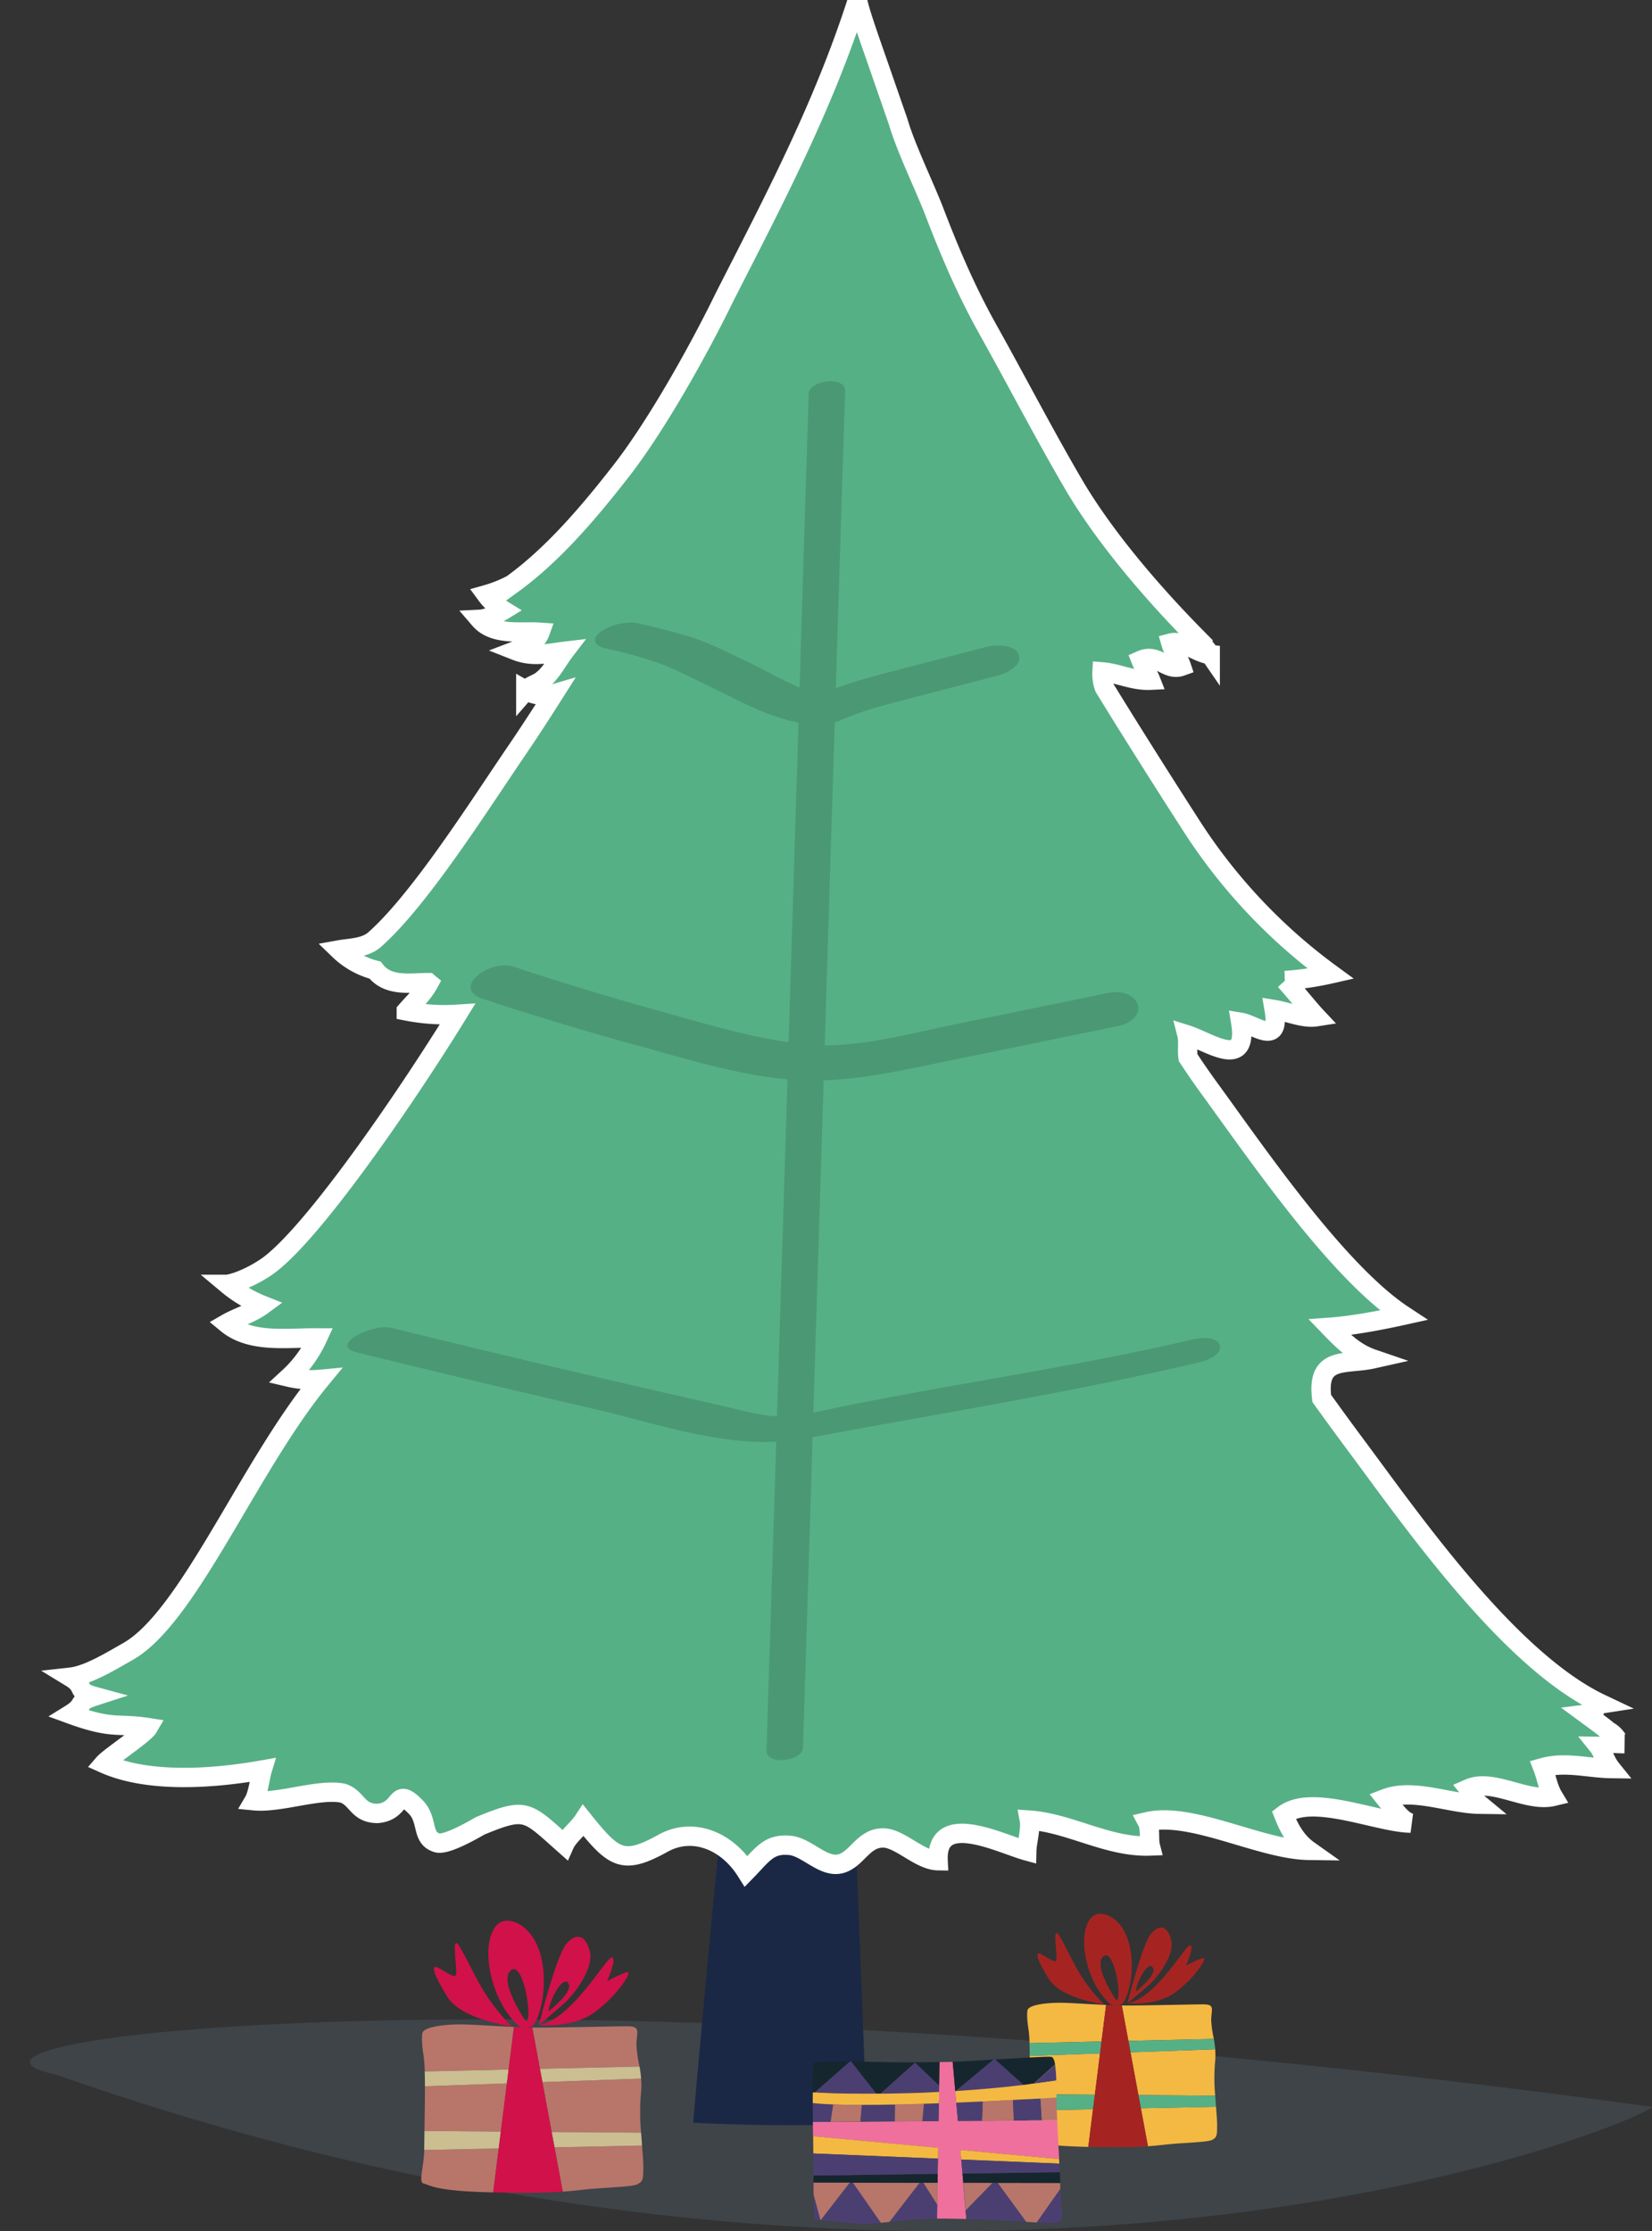 <svg xmlns="http://www.w3.org/2000/svg" xmlns:xlink="http://www.w3.org/1999/xlink" width="683" height="922.068" viewBox="0 0 683 922.068">
  <rect x="0" y="0" width="683" height="922.068" fill="#333333" stroke="none"/>
  <defs>
    <clipPath id="clip-path">
      <rect id="Rechteck_295" data-name="Rechteck 295" width="683" height="878.326" fill="none"/>
    </clipPath>
    <clipPath id="clip-path-2">
      <rect id="Rechteck_177" data-name="Rechteck 177" width="91.816" height="112.419" fill="#b8756a"/>
    </clipPath>
    <clipPath id="clip-path-3">
      <rect id="Rechteck_177-2" data-name="Rechteck 177" width="78.791" height="96.472" fill="#b8756a"/>
    </clipPath>
  </defs>
  <g id="baum4" transform="translate(602 1097.163)">
    <path id="Pfad_3735" data-name="Pfad 3735" d="M3089.949,848.4c-69.991-15.067,207.473-48.933,659.914,13.333C3748.238,867.067,3471.524,982.667,3089.949,848.4Z" transform="translate(-3668.863 -1088.164)" fill="#83b1c9" opacity="0.14"/>
    <g id="baum3" transform="translate(-602 -1097.163)">
      <g id="Gruppe_1523" data-name="Gruppe 1523" clip-path="url(#clip-path)">
        <path id="Pfad_2387" data-name="Pfad 2387" d="M110.013,221.99Q96.462,346.713,85.489,471.628c23.911,1.189,47.9,1.336,71.826.433l-9.644-245.918c-.08-2.118-.235-4.4-1.8-6.048-1.877-1.978-5.169-2.4-8.146-2.56A117.82,117.82,0,0,0,112.95,218.8" transform="translate(201.081 405.683)" fill="#1b2845"/>
        <path id="Pfad_2388" data-name="Pfad 2388" d="M671.665,720.643c-3.047-.04-2.935-3.351-6.7-5.223-1.395-1.359-7.956-6.078-9.159-6.964,6.383-.817,1.279-3.493,6.19-4.256-38.187-18.073-78.1-75.588-101.725-107.331-5.092-6.842-9.644-13.1-13.811-18.9-2.28-17.8,9.865-13.822,21.108-16.341-7.549-2.583-12.53-7.642-17.776-13.079,10.271-.737,22.386-3.173,30.474-4.959-27.29-17.927-60.761-67.011-79.989-93.39-3.262-4.474-6.275-8.852-9.084-13.122-.469-2.766.2-6.848-.453-9.4,9.074,2.852,25.55,14.911,22.215-5.162,6.067.992,16.519,10.239,13.838-5.274,6.071.995,12.095,3.809,17.448,2.97-3.134-3.334-8.129-9.651-12.926-14.974a121.437,121.437,0,0,0,18.9-2.755,229.634,229.634,0,0,1-58.364-62.324c-12.772-19.841-25.4-39.912-35.275-55.987a16.51,16.51,0,0,1-.955-6.5c6.842.547,12.862,3.815,20.106,3.46-1.079-2.746-2.916-5.5-4-8.25,6.929-3.09,10.552,4.7,16.7,2.5-1.066-3.2-3.288-5.962-4.344-9.617,4.981-1.3,10.948,4.248,16.265,4.773a52.247,52.247,0,0,0-5.95-7.172c.04-.014.094-.009.134-.026-16.7-16.932-36.545-39.562-49.826-61.72-12.017-20.383-23.968-43.4-35.328-63.772-7.321-13.025-14.126-26.907-23.133-50.469-3.717-9.726-11.867-26.483-14.9-37.071-3.7-10.6-5.575-16.081-9.55-27.472C359.328,15.771,355.118,3.8,354.528,0l-.094.226c-14.263,44.449-34.973,83.433-54.965,122.72-11.055,22.7-28.332,53.212-42.3,71.222-13.871,17.884-28.791,35.274-45.509,47.353a54.279,54.279,0,0,1-10.623,4.251,24.957,24.957,0,0,0,7.029,6.464c-3.386,2.078-6.8,3.574-9.792,3.723,5.93,6.908,17.025,4.784,25.014,5.346-1.633,4.532-6.624,6.283-10.083,7.6,7.167,2.829,13.308,1.089,20.18.275-2.752,3.6-5.544,9.026-9.037,11.709-1.948,1.8-5,2.21-6.959,4.457a14.944,14.944,0,0,0,11.6,1.387c-5.216,8.221-10.358,16.124-15.215,23.255-15.936,23.376-40.256,61.869-58.88,78.333-4.013,3.54-10.14,3.44-14.736,4.271a33.411,33.411,0,0,0,14.927,8.353c5.34,7.071,14.86,5.151,21.946,5.171.077.072.161.138.245.206-2.4,4.414-6.2,7.954-9.285,11.491a81.132,81.132,0,0,0,21.125,1.373c-19.087,31.029-57.425,87.629-77.159,103.085-4.663,3.652-12.607,7.7-17.957,8.548a52.991,52.991,0,0,0,14.485,8.622c-4.626,3.414-10.17,4.9-14.763,7.542,10.087,8.333,25,5.8,37.564,5.977a51.231,51.231,0,0,1-11.81,16.224,40.34,40.34,0,0,0,13.03.889C102.77,606.14,77.927,668.5,52.786,682.613c-6.466,3.626-16.217,9.735-23.665,10.558,6.755,4.113,1.762,5.708,9.8,7.9-7.76,2.514-3.133,3.246-9.8,7.385C46.861,714.92,48.283,712,61.189,714c-1.586,2.712-15.882,12.126-18.232,14.826,18.842,8.447,46.323,6.091,65.447,2.709-.828,2.72-1.76,9.992-3.349,12.7,10.64,1.055,26.784-5.1,36.642-3.142,6.051,1.9,5.9,8.275,14.273,8.39,10.68-.768,7.137-11.741,16.057-2.514,5.2,5.532,1.984,12.77,8.793,14.685,3.795.96,14.6-5.263,17.689-7.043,19.231-7.934,19.188-6.111,34.859,7.756,1.609-3.62,5.481-6.3,7.857-9.906,12.577,15.648,16.318,18.428,32.526,9.545,12.356-7.114,26.7-1.459,34.772,11.4,7.026-7.186,9.416-11.706,18.534-10.672,6.835,1,13.492,9.287,20.391,7.559s9.393-10.795,17.773-10.68c6.848.092,15.014,9.3,22.627,9.408-1.029-20.951,26.066-6.928,36.662-4.05.087-3.64,1.74-9.081,1.063-12.733,16.734,1.141,32.489,11.365,50.024,10.695-.7-2.74.174-7.281-1.287-10.032,18.386-4.3,46.96,11.563,66.758,11.832-5.243-3.712-8.159-9.213-10.318-14.7,11.639-8.943,38.771,3.259,52.481,3.445-3.788-.963-6.728-5.552-10.425-10.156,11.531-4.394,26.609,2.181,38.794,2.348-2.239-1.852-2.94-4.592-4.418-6.432,10.006-4.414,24.236,5.79,34.966,3.208-2.2-3.675-2.853-8.235-4.291-11.9,9.2-2.606,19.037.258,28.178.384-2.222-2.76-3.64-7.332-5.119-9.172,1.706.023,3.993-.984,5.119-1.108,2.511-.263.314-.073,5.631,0" fill="#56b085" stroke="#fff" stroke-width="8"/>
        <path id="Pfad_2389" data-name="Pfad 2389" d="M392.024,451.029c-49.7,11.683-100.745,18.46-150.776,28.971-1.934.407-3.842.826-5.745,1.218q2.132-68.661,4.26-137.324c17.357-.588,34.366-4.523,51.241-7.983l70.261-14.4c13.988-2.866,9.654-16.516-4.284-13.661q-31.492,6.458-62.99,12.913c-17.471,3.583-35.613,8.628-53.778,8.654q2.052-66.76,4.143-133.523a17.741,17.741,0,0,0,1.75-.525q3.872-1.7,7.878-3.144c1.338-.482,2.685-.937,4.039-1.379q.87-.288,1.746-.559-1.428.447.613-.172c5.353-1.528,10.737-2.95,16.137-4.348l34.658-8.986c4.039-1.046,10.7-4.093,9.285-8.614-1.368-4.366-9.141-4.512-13.077-3.491l-35.921,9.313c-8.974,2.328-18.008,4.684-26.673,7.791Q246.7,120.4,248.653,59.025c.208-6.472-14.9-4.5-15.078,1.052q-1.936,60.736-3.768,121.476c-7.934-3.4-15.43-7.834-23.056-11.377-6.664-3.093-13.006-6.507-20.089-8.886-7.629-2.563-15.574-4.406-23.478-6.229-5.011-1.155-12.034.7-15.812,3.623-3.65,2.821-2.383,5.658,2.1,6.69a183.933,183.933,0,0,1,22.144,6.08c6.8,2.5,13.12,5.911,19.593,8.969,12.43,5.865,24.112,12.907,38.154,15.653q-2.052,66.025-4.1,132.053c-18.43-2.62-36.77-8.3-54.392-13.186q-29.918-8.285-59.235-18.015c-9.9-3.265-26.106,8.892-12.788,13.283q31.6,10.422,63.841,19.279c19.935,5.435,41.084,12.108,62.1,13.988q-2.142,69.611-4.321,139.224a34.831,34.831,0,0,1-3.634-.221c-7.127-1.043-14.2-3-21.165-4.578q-22.154-5-44.262-10.133-45.445-10.551-90.712-21.659c-7.029-1.723-26.21,7.229-13.727,10.288q48.944,12,98.083,23.367c23.954,5.535,49.829,14.647,75.088,13.507-.03.949-.06,1.9-.087,2.849q-1.941,62.34-3.922,124.674c-.208,6.472,14.9,4.495,15.078-1.055q2.046-64.18,3.982-128.361c53.239-9.889,107.272-18.58,159.789-30.926,13.325-3.13,10.519-12.595-2.953-9.428" transform="translate(100.77 102.601)" fill="#489470" opacity="0.81"/>
      </g>
    </g>
    <g id="Gruppe_1905" data-name="Gruppe 1905" transform="translate(-427.841 -303.343)">
      <g id="Gruppe_334" data-name="Gruppe 334" transform="translate(0)">
        <g id="Gruppe_332" data-name="Gruppe 332" transform="translate(0 0)" clip-path="url(#clip-path-2)">
          <path id="Pfad_1199" data-name="Pfad 1199" d="M55.958,40.865c0,5.437,0,6.211-2.329,7.5C51.3,49.671,39.916,49.671,30.863,50.7c-2.75.309-5.343.587-8.23.788l-3.4-18.309,36.2-.742c.281,3.524.53,6.552.53,8.431" transform="translate(35.858 60.481)" fill="#b8756a"/>
          <path id="Pfad_1200" data-name="Pfad 1200" d="M58.3,45.112,21.3,44.831,17.484,24.225,58.3,22.778a33.9,33.9,0,0,1-.109,6.586A92.318,92.318,0,0,0,58.3,45.112" transform="translate(32.604 42.475)" fill="#b8756a"/>
          <path id="Pfad_1201" data-name="Pfad 1201" d="M60.373,31.877l-41.187.931L16.021,15.725c.914.032,1.813.032,2.7.032,11.648,0,30.547-.53,36.5-.53S59.1,17.559,59.1,22.991a55.5,55.5,0,0,0,1.275,8.887" transform="translate(29.876 28.394)" fill="#b8756a"/>
          <path id="Pfad_1202" data-name="Pfad 1202" d="M58.963,26.021,18.152,27.468l-1.026-5.5,41.187-.931a46.908,46.908,0,0,1,.65,4.982" transform="translate(31.936 39.232)" fill="#cbbe90"/>
          <path id="Pfad_1203" data-name="Pfad 1203" d="M56.2,36.083,20,36.828l-1.18-6.351,36.993.281c.123,1.831.264,3.63.387,5.326" transform="translate(35.089 56.832)" fill="#cbbe90"/>
          <path id="Pfad_1204" data-name="Pfad 1204" d="M38.149,16.008l-2.206,17.6L1.25,34.4A53.91,53.91,0,0,0,.783,27.9c-.249-1.55-1.026-6.735-.513-9.316s8.806-3.63,15.53-3.63c4.83,0,13.513.665,22.348,1.051" transform="translate(0.185 27.891)" fill="#b8756a"/>
          <path id="Pfad_1205" data-name="Pfad 1205" d="M34.548,23.467l-2.5,19.907L.463,43.128c.092-5.432.218-12.393.2-18.463Z" transform="translate(0.863 43.76)" fill="#b8756a"/>
          <path id="Pfad_1206" data-name="Pfad 1206" d="M32.026,32.856,29.76,51q-.911-.026-1.865-.046C5.378,50.437,3.295,47.844.966,47.332c-2.277-.513.175-6.755.264-13.837Z" transform="translate(0 61.268)" fill="#b8756a"/>
          <path id="Pfad_1207" data-name="Pfad 1207" d="M32.111,30.576l-.885,6.987L.429,38.2v-.4c0-1.69.049-4.332.095-7.468Z" transform="translate(0.8 56.558)" fill="#cbbe90"/>
          <path id="Pfad_1208" data-name="Pfad 1208" d="M35.193,21.467,34.48,27.2.6,28.394C.578,26.2.561,24.108.5,22.258Z" transform="translate(0.934 40.03)" fill="#cbbe90"/>
          <path id="Pfad_1209" data-name="Pfad 1209" d="M35.844,87.308,32.028,66.7,31,61.2,27.834,44.122c-.819-.011-1.659-.037-2.492-.054a5.314,5.314,0,0,0,2.475-.57c2.129-1.163,6.79-13.774,3.885-27.562S18.888-1.923,14.416.8s-6.583,12.622-2.7,25.233S22.586,43.7,22.586,43.7a10.233,10.233,0,0,0,2.26.358Q22.565,44,20.271,43.9L18.065,61.5l-.716,5.73-2.5,19.91-.885,6.987L11.7,112.264c14.49.3,22.36.158,28.731-.3l-3.4-18.306ZM18.888,20.591c5.048-4.655,9.319,19.8,6.4,21.153,0,0-11.448-16.492-6.4-21.153" transform="translate(18.062 0.001)" fill="#d11149"/>
          <path id="Pfad_1210" data-name="Pfad 1210" d="M24.471,26.251C18.776,18.229,12.562,2.957,11.01,3.215s.776,12.425-.258,13.459-6.99-3.621-8.285-3.621S1.433,15.9,7.388,25.477,34.045,37.641,34.045,37.641s-3.882-3.366-9.574-11.39" transform="translate(3.423 5.989)" fill="#d11149"/>
          <path id="Pfad_1211" data-name="Pfad 1211" d="M53.979,11.516c-.776-.776-8.8,3.624-8.8,3.624s4.14-9.058,2.068-9.838S30.943,30.927,16.963,33.256c0,0,13.98,1.556,23.3-5.434s14.5-15.533,13.719-16.306" transform="translate(31.632 9.855)" fill="#d11149"/>
          <path id="Pfad_1212" data-name="Pfad 1212" d="M16.969,38.777c.4-.324,6.9-5.715,10.468-8.912C31.118,26.558,39.661,15.887,38.108,8.7,36.553,1.523,32.3.357,28.213,5.4c-3.73,4.612-10.047,28.685-11.1,32.8-.092.338-.14.544-.14.573M29.193,21.525C31.522,25,21.026,33.17,21.026,33.17c.2-4.469,5.838-15.158,8.167-11.645" transform="translate(31.643 4.317)" fill="#d11149"/>
        </g>
      </g>
    </g>
    <g id="Gruppe_1904" data-name="Gruppe 1904" transform="translate(-177.59 -306.209)">
      <g id="Gruppe_334-2" data-name="Gruppe 334" transform="translate(0 0)">
        <g id="Gruppe_332-2" data-name="Gruppe 332" transform="translate(0 0)" clip-path="url(#clip-path-3)">
          <path id="Pfad_1199-2" data-name="Pfad 1199" d="M50.748,39.669c0,4.666,0,5.33-2,6.436s-11.768,1.121-19.537,2c-2.36.266-4.585.5-7.063.676L19.229,33.071l31.064-.637c.241,3.024.455,5.622.455,7.235" transform="translate(28.043 47.301)" fill="#f4b942"/>
          <path id="Pfad_1200-2" data-name="Pfad 1200" d="M52.506,41.944,20.761,41.7,17.484,24.019l35.022-1.241a29.094,29.094,0,0,1-.093,5.652,79.222,79.222,0,0,0,.093,13.514" transform="translate(25.498 33.219)" fill="#f4b942"/>
          <path id="Pfad_1201-2" data-name="Pfad 1201" d="M54.082,29.515l-35.344.8L16.021,15.655c.784.027,1.556.027,2.316.027,10,0,26.214-.455,31.32-.455s3.331,2,3.331,6.662a47.628,47.628,0,0,0,1.094,7.626" transform="translate(23.365 22.206)" fill="#f4b942"/>
          <path id="Pfad_1202-2" data-name="Pfad 1202" d="M53.028,25.314,18.006,26.556l-.88-4.718,35.344-.8a40.253,40.253,0,0,1,.558,4.275" transform="translate(24.976 30.682)" fill="#56b085"/>
          <path id="Pfad_1203-2" data-name="Pfad 1203" d="M50.894,35.288l-31.064.639-1.013-5.45,31.745.241c.106,1.571.226,3.115.332,4.57" transform="translate(27.442 44.447)" fill="#56b085"/>
          <path id="Pfad_1204-2" data-name="Pfad 1204" d="M32.751,15.859l-1.893,15.1L1.087,31.64a46.262,46.262,0,0,0-.4-5.573c-.214-1.33-.88-5.78-.44-7.995S7.8,14.957,13.573,14.957c4.145,0,11.6.57,19.178.9" transform="translate(0.145 21.813)" fill="#f4b942"/>
          <path id="Pfad_1205-2" data-name="Pfad 1205" d="M29.713,23.467,27.567,40.55l-27.1-.211C.542,35.678.65,29.7.635,24.495Z" transform="translate(0.675 34.223)" fill="#f4b942"/>
          <path id="Pfad_1206-2" data-name="Pfad 1206" d="M27.483,32.856,25.538,48.422q-.782-.022-1.6-.039c-19.323-.44-21.11-2.665-23.109-3.1-1.954-.44.15-5.8.226-11.874Z" transform="translate(0 47.916)" fill="#f4b942"/>
          <path id="Pfad_1207-2" data-name="Pfad 1207" d="M27.616,30.541l-.76,6L.429,37.086v-.347c0-1.45.042-3.717.081-6.409Z" transform="translate(0.626 44.232)" fill="#56b085"/>
          <path id="Pfad_1208-2" data-name="Pfad 1208" d="M30.272,21.467l-.612,4.917L.582,27.411C.567,25.531.553,23.734.5,22.146Z" transform="translate(0.731 31.307)" fill="#56b085"/>
          <path id="Pfad_1209-2" data-name="Pfad 1209" d="M32.133,74.923,28.859,57.24l-.88-4.718L25.26,37.863c-.7-.01-1.423-.032-2.139-.047a4.561,4.561,0,0,0,2.124-.489c1.827-1,5.826-11.82,3.334-23.652S17.582-1.65,13.745.683,8.1,11.514,11.427,22.336,20.756,37.5,20.756,37.5a8.782,8.782,0,0,0,1.94.307q-1.958-.048-3.926-.133l-1.893,15.1-.615,4.917L14.118,74.776l-.76,6L11.414,96.338c12.434.256,19.188.135,24.655-.256L33.149,80.373ZM17.582,17.67c4.332-3.995,8,16.992,5.492,18.153,0,0-9.824-14.153-5.492-18.153" transform="translate(14.126 0)" fill="#a52422"/>
          <path id="Pfad_1210-2" data-name="Pfad 1210" d="M21.26,22.982C16.373,16.1,11.041,2.993,9.708,3.215s.666,10.662-.221,11.549-6-3.107-7.11-3.107S1.49,14.1,6.6,22.319,29.476,32.757,29.476,32.757a59.624,59.624,0,0,1-8.216-9.775" transform="translate(2.677 4.684)" fill="#a52422"/>
          <path id="Pfad_1211-2" data-name="Pfad 1211" d="M48.728,10.632c-.666-.666-7.55,3.11-7.55,3.11S44.73,5.968,42.953,5.3,28.96,27.29,16.963,29.288c0,0,12,1.335,19.992-4.664S49.394,11.3,48.728,10.632" transform="translate(24.739 7.707)" fill="#a52422"/>
          <path id="Pfad_1212-2" data-name="Pfad 1212" d="M16.969,33.6c.347-.278,5.92-4.9,8.983-7.648,3.159-2.837,10.49-11.994,9.157-18.165S30.126.635,26.618,4.967C23.417,8.925,18,29.583,17.089,33.113c-.079.29-.12.467-.12.492m10.49-14.8c2,2.984-7.009,9.993-7.009,9.993.172-3.835,5.01-13.007,7.009-9.993" transform="translate(24.747 3.377)" fill="#a52422"/>
        </g>
      </g>
    </g>
    <g id="Layer_3" transform="translate(-266.021 -247.133)">
      <path id="Pfad_1042" data-name="Pfad 1042" d="M62.235,50.907,61.9,47.023l-.5-5.767-.357-3.979,40.82,3.789c-.214-3.789-.429-8.007-.62-12.01-.072-1.382-.119-2.74-.191-4.051l-6.243.048-11.7.1-13.178.1L60,25.315l-.667-7.578-.405-4.647v-.119L57.85.89c-1.692.048-3.527.1-5.457.119l-.167,9.77-.048,2.6-.071,4.647-.119,7.363-6.72.048L33.9,25.505l-14.226.1-12.344.1L.04,25.744c0,1.954.048,3.956.071,5.91L51.8,36.443,51.726,40.9l-.1,6.291-.048,3.717-.143,9.126-.1,5.647h3.67c1.644,0,3.265.048,4.814.071,1.239,0,2.454.048,3.646.071l-.31-3.5-1-11.414Z" transform="translate(0.049 1.223)" fill="#ef709d"/>
      <path id="Pfad_1043" data-name="Pfad 1043" d="M42.558,15.983l-13.178.1.334-7.959c4.48-.214,8.7-.429,12.51-.62l.357,8.507Z" transform="translate(40.625 10.364)" fill="#b8756a"/>
      <path id="Pfad_1044" data-name="Pfad 1044" d="M43.211,1.058l-.167,9.77L33.107,1.32l-14.3,12.8H17.046L6.68.82c3.36.024,6.887.1,10.1.191C24.028,1.225,34.465,1.225,43.211,1.058Z" transform="translate(9.232 1.126)" fill="#16262e"/>
      <path id="Pfad_1045" data-name="Pfad 1045" d="M56.443,3.212,47.65,11.1c-1.43.191-2.86.357-4.265.524L31.66,1.139C41.668.52,53.559-.171,54.918.043c.739.119,1.239,1.311,1.549,3.169Z" transform="translate(43.778 -0.003)" fill="#16262e"/>
      <path id="Pfad_1046" data-name="Pfad 1046" d="M66.569,21.831,25.987,20.139,25.63,16.16l40.82,3.789c.048.643.071,1.263.1,1.882Z" transform="translate(35.439 22.34)" fill="#f4b942"/>
      <path id="Pfad_1047" data-name="Pfad 1047" d="M66.415,24.524,40.56,24.476H26.334L26,20.568l40.224-.548c.1,1.787.167,3.312.214,4.48Z" transform="translate(35.951 27.678)" fill="#16262e"/>
      <path id="Pfad_1048" data-name="Pfad 1048" d="M46.808,16.271l-11.7.1L34.75,7.86c4.456-.238,8.364-.453,11.39-.62l.643,9.031Z" transform="translate(48.052 10.004)" fill="#4b3f72"/>
      <path id="Pfad_1049" data-name="Pfad 1049" d="M35.858,7.774l-.334,7.959-9.937.071L24.92,8.227c3.765-.167,7.435-.31,10.938-.477Z" transform="translate(34.457 10.71)" fill="#4b3f72"/>
      <path id="Pfad_1050" data-name="Pfad 1050" d="M46.427,16.445l-6.243.048L39.54,7.461c3.312-.191,5.624-.334,6.577-.381,0,2.335.143,5.671.31,9.365Z" transform="translate(54.676 9.783)" fill="#b8756a"/>
      <path id="Pfad_1051" data-name="Pfad 1051" d="M52.844,10.989C43.1,12.156,33.685,12.966,24.82,13.514L40.4.528c.238,0,.477-.048.715-.048Z" transform="translate(34.319 0.656)" fill="#4b3f72"/>
      <path id="Pfad_1052" data-name="Pfad 1052" d="M47.664,7.961q-4.683.715-9.294,1.287L47.163,1.36a51.688,51.688,0,0,1,.5,6.624Z" transform="translate(53.058 1.873)" fill="#4b3f72"/>
      <path id="Pfad_1053" data-name="Pfad 1053" d="M66.571,11.16c-.953.048-3.265.191-6.577.381-3.026.167-6.934.381-11.39.62-3.789.191-8.031.405-12.51.62-3.527.143-7.173.31-10.938.477l-.214-2.478L24.75,8.586V8.467h.167c8.841-.548,18.277-1.358,28.023-2.526,1.43-.167,2.836-.357,4.265-.524Q61.817,4.845,66.5,4.13c.048,1.93.071,4.051.071,6.2v.834Z" transform="translate(34.222 5.704)" fill="#f4b942"/>
      <path id="Pfad_1054" data-name="Pfad 1054" d="M25.869,8.084l-.119,7.363-6.72.048.667-7.22c2.073-.071,4.123-.119,6.172-.214Z" transform="translate(26.312 11.138)" fill="#4b3f72"/>
      <path id="Pfad_1055" data-name="Pfad 1055" d="M22.612,8.28l-.1,6.982-14.226.1.572-6.91c4.313,0,8.96-.071,13.75-.167Z" transform="translate(11.459 11.443)" fill="#4b3f72"/>
      <path id="Pfad_1056" data-name="Pfad 1056" d="M8.469,8.626,7.4,15.8l-7.292.048C.081,13.153.034,10.508.01,8.03c2.264.262,5.123.429,8.436.572Z" transform="translate(0.008 11.097)" fill="#4b3f72"/>
      <path id="Pfad_1057" data-name="Pfad 1057" d="M16.026,8.447l-.572,6.91-12.344.1L4.182,8.28c3.5.119,7.506.191,11.843.191Z" transform="translate(4.295 11.443)" fill="#b8756a"/>
      <path id="Pfad_1058" data-name="Pfad 1058" d="M26.294,8.15l-.667,7.22-11.367.071.1-6.982c3.908-.071,7.911-.191,11.939-.31Z" transform="translate(19.715 11.263)" fill="#b8756a"/>
      <path id="Pfad_1059" data-name="Pfad 1059" d="M25.786,14.14c-11.3.048-20.136-.262-25.426-.524l.286-.334L14.872.82h.548Z" transform="translate(0.492 1.126)" fill="#4b3f72"/>
      <path id="Pfad_1060" data-name="Pfad 1060" d="M36.015,10.548l-.048,2.6c-8.817.453-16.99.643-24.187.691l14.3-12.8,9.937,9.508Z" transform="translate(16.285 1.43)" fill="#4b3f72"/>
      <path id="Pfad_1061" data-name="Pfad 1061" d="M52.23,6.148V8.411l-.071,2.383-6.172.214c-4.027.119-8.031.238-11.939.31-4.79.1-9.436.167-13.75.167s-8.34-.071-11.843-.191c-3.312-.119-6.172-.31-8.436-.572V6.267c.262,0,.548.024.858.048h.1c.572.024,1.191.048,1.883.1H2.9c.691.024,1.43.048,2.192.1.572,0,1.191.048,1.835.071.643,0,1.334.048,2.049.071.453,0,.929.024,1.43.048h.143c.739,0,1.5.048,2.311.048.6,0,1.215,0,1.859.048h3.646c2.5.024,5.147.048,7.935.024h2.574c1.239,0,2.5,0,3.789-.048h.1c.739,0,1.5-.024,2.264-.048.906,0,1.835-.048,2.788-.071h.5l2.6-.071c1.239-.048,2.478-.071,3.717-.119h.119c1.191-.048,2.407-.1,3.646-.167,1.287-.048,2.574-.119,3.884-.191Z" transform="translate(0.022 8.428)" fill="#f4b942"/>
      <path id="Pfad_1062" data-name="Pfad 1062" d="M51.526,20.31l-.048,3.717H44.068L16.4,23.98H.15V21l51.376-.691Z" transform="translate(0.201 28.079)" fill="#16262e"/>
      <path id="Pfad_1063" data-name="Pfad 1063" d="M51.776,18.58,51.7,23.036.161,20.915C.138,18.7.114,16.268.09,13.79Z" transform="translate(0.119 19.062)" fill="#f4b942"/>
      <path id="Pfad_1064" data-name="Pfad 1064" d="M58.026,24.354l-9.77,13.892c-1.406-.1-2.86-.191-4.385-.286L32.1,21.9l25.855.048c.024.739.048,1.358.048,1.787v.643Z" transform="translate(44.387 30.278)" fill="#b8756a"/>
      <path id="Pfad_1065" data-name="Pfad 1065" d="M38.245,21.9,27.117,33.294,26.14,21.88Z" transform="translate(36.144 30.25)" fill="#b8756a"/>
      <path id="Pfad_1066" data-name="Pfad 1066" d="M51.571,37.937c-1.1-.071-2.192-.119-3.312-.191-6.005-.334-13.225-.739-21.4-.953l-.31-3.5,11.1-11.39H39.8L51.571,37.961Z" transform="translate(36.711 30.278)" fill="#4b3f72"/>
      <path id="Pfad_1067" data-name="Pfad 1067" d="M48.946,36c-.548,1.239-4.694,1.144-10.056.81L48.66,22.92c.1,4.551,1.072,11.366.286,13.082Z" transform="translate(53.777 31.688)" fill="#4b3f72"/>
      <path id="Pfad_1068" data-name="Pfad 1068" d="M25.134,21.87l-.143,9.15L19.2,21.87Z" transform="translate(26.547 30.236)" fill="#b8756a"/>
      <path id="Pfad_1069" data-name="Pfad 1069" d="M34.636,21.884,22.149,38.064c-1.263.119-2.5.238-3.646.357L6.97,21.86l27.666.048Z" transform="translate(9.633 30.222)" fill="#b8756a"/>
      <path id="Pfad_1070" data-name="Pfad 1070" d="M15.163,21.864,3.2,37.3H2.986L.2,27.011v-.048C.2,25.271.174,23.508.15,21.84H15.163Z" transform="translate(0.201 30.195)" fill="#b8756a"/>
      <path id="Pfad_1071" data-name="Pfad 1071" d="M.17,24.01,2.982,34.28c-1.6-.119-2.407-.262-2.526-1.072-.1-.739-.214-4.742-.262-9.2Z" transform="translate(0.229 33.195)" fill="#4b3f72"/>
      <path id="Pfad_1072" data-name="Pfad 1072" d="M26.151,38.411a57.722,57.722,0,0,1-8.888.357c-6.791-.5-10.342-.977-13.559-1.287-.882-.1-1.62-.143-2.264-.191L13.4,21.85h1.239L26.175,38.411Z" transform="translate(1.985 30.208)" fill="#4b3f72"/>
      <path id="Pfad_1073" data-name="Pfad 1073" d="M33.095,31.02,33,36.668c-6.934.024-13.773.786-19.659,1.382L25.827,21.87H27.3Z" transform="translate(18.443 30.236)" fill="#4b3f72"/>
      <path id="Pfad_1074" data-name="Pfad 1074" d="M51.663,18.9l-.1,6.291L.191,25.906c0-2.025-.024-5.29-.071-9.126l51.543,2.145Z" transform="translate(0.16 23.197)" fill="#4b3f72"/>
      <path id="Pfad_1075" data-name="Pfad 1075" d="M66.515,23.059l-40.224.548-.5-5.767,40.582,1.692c.048,1.263.119,2.431.167,3.551Z" transform="translate(35.66 24.663)" fill="#4b3f72"/>
      <path id="Pfad_1076" data-name="Pfad 1076" d="M41.124.514,25.539,13.477h-.191L24.3,1.4c2.478-.071,4.671-.167,6.41-.262C33.165.99,36.93.752,41.124.49Z" transform="translate(33.6 0.67)" fill="#16262e"/>
      <path id="Pfad_1077" data-name="Pfad 1077" d="M15.367.824,1.164,13.287l-.286.334C.592,13.6.306,13.573.02,13.573,0,9.808,0,6.9.02,5.709a24.882,24.882,0,0,0,.5-4.218C.425.944,7.384.777,15.367.824Z" transform="translate(-0.003 1.122)" fill="#16262e"/>
    </g>
  </g>
</svg>
